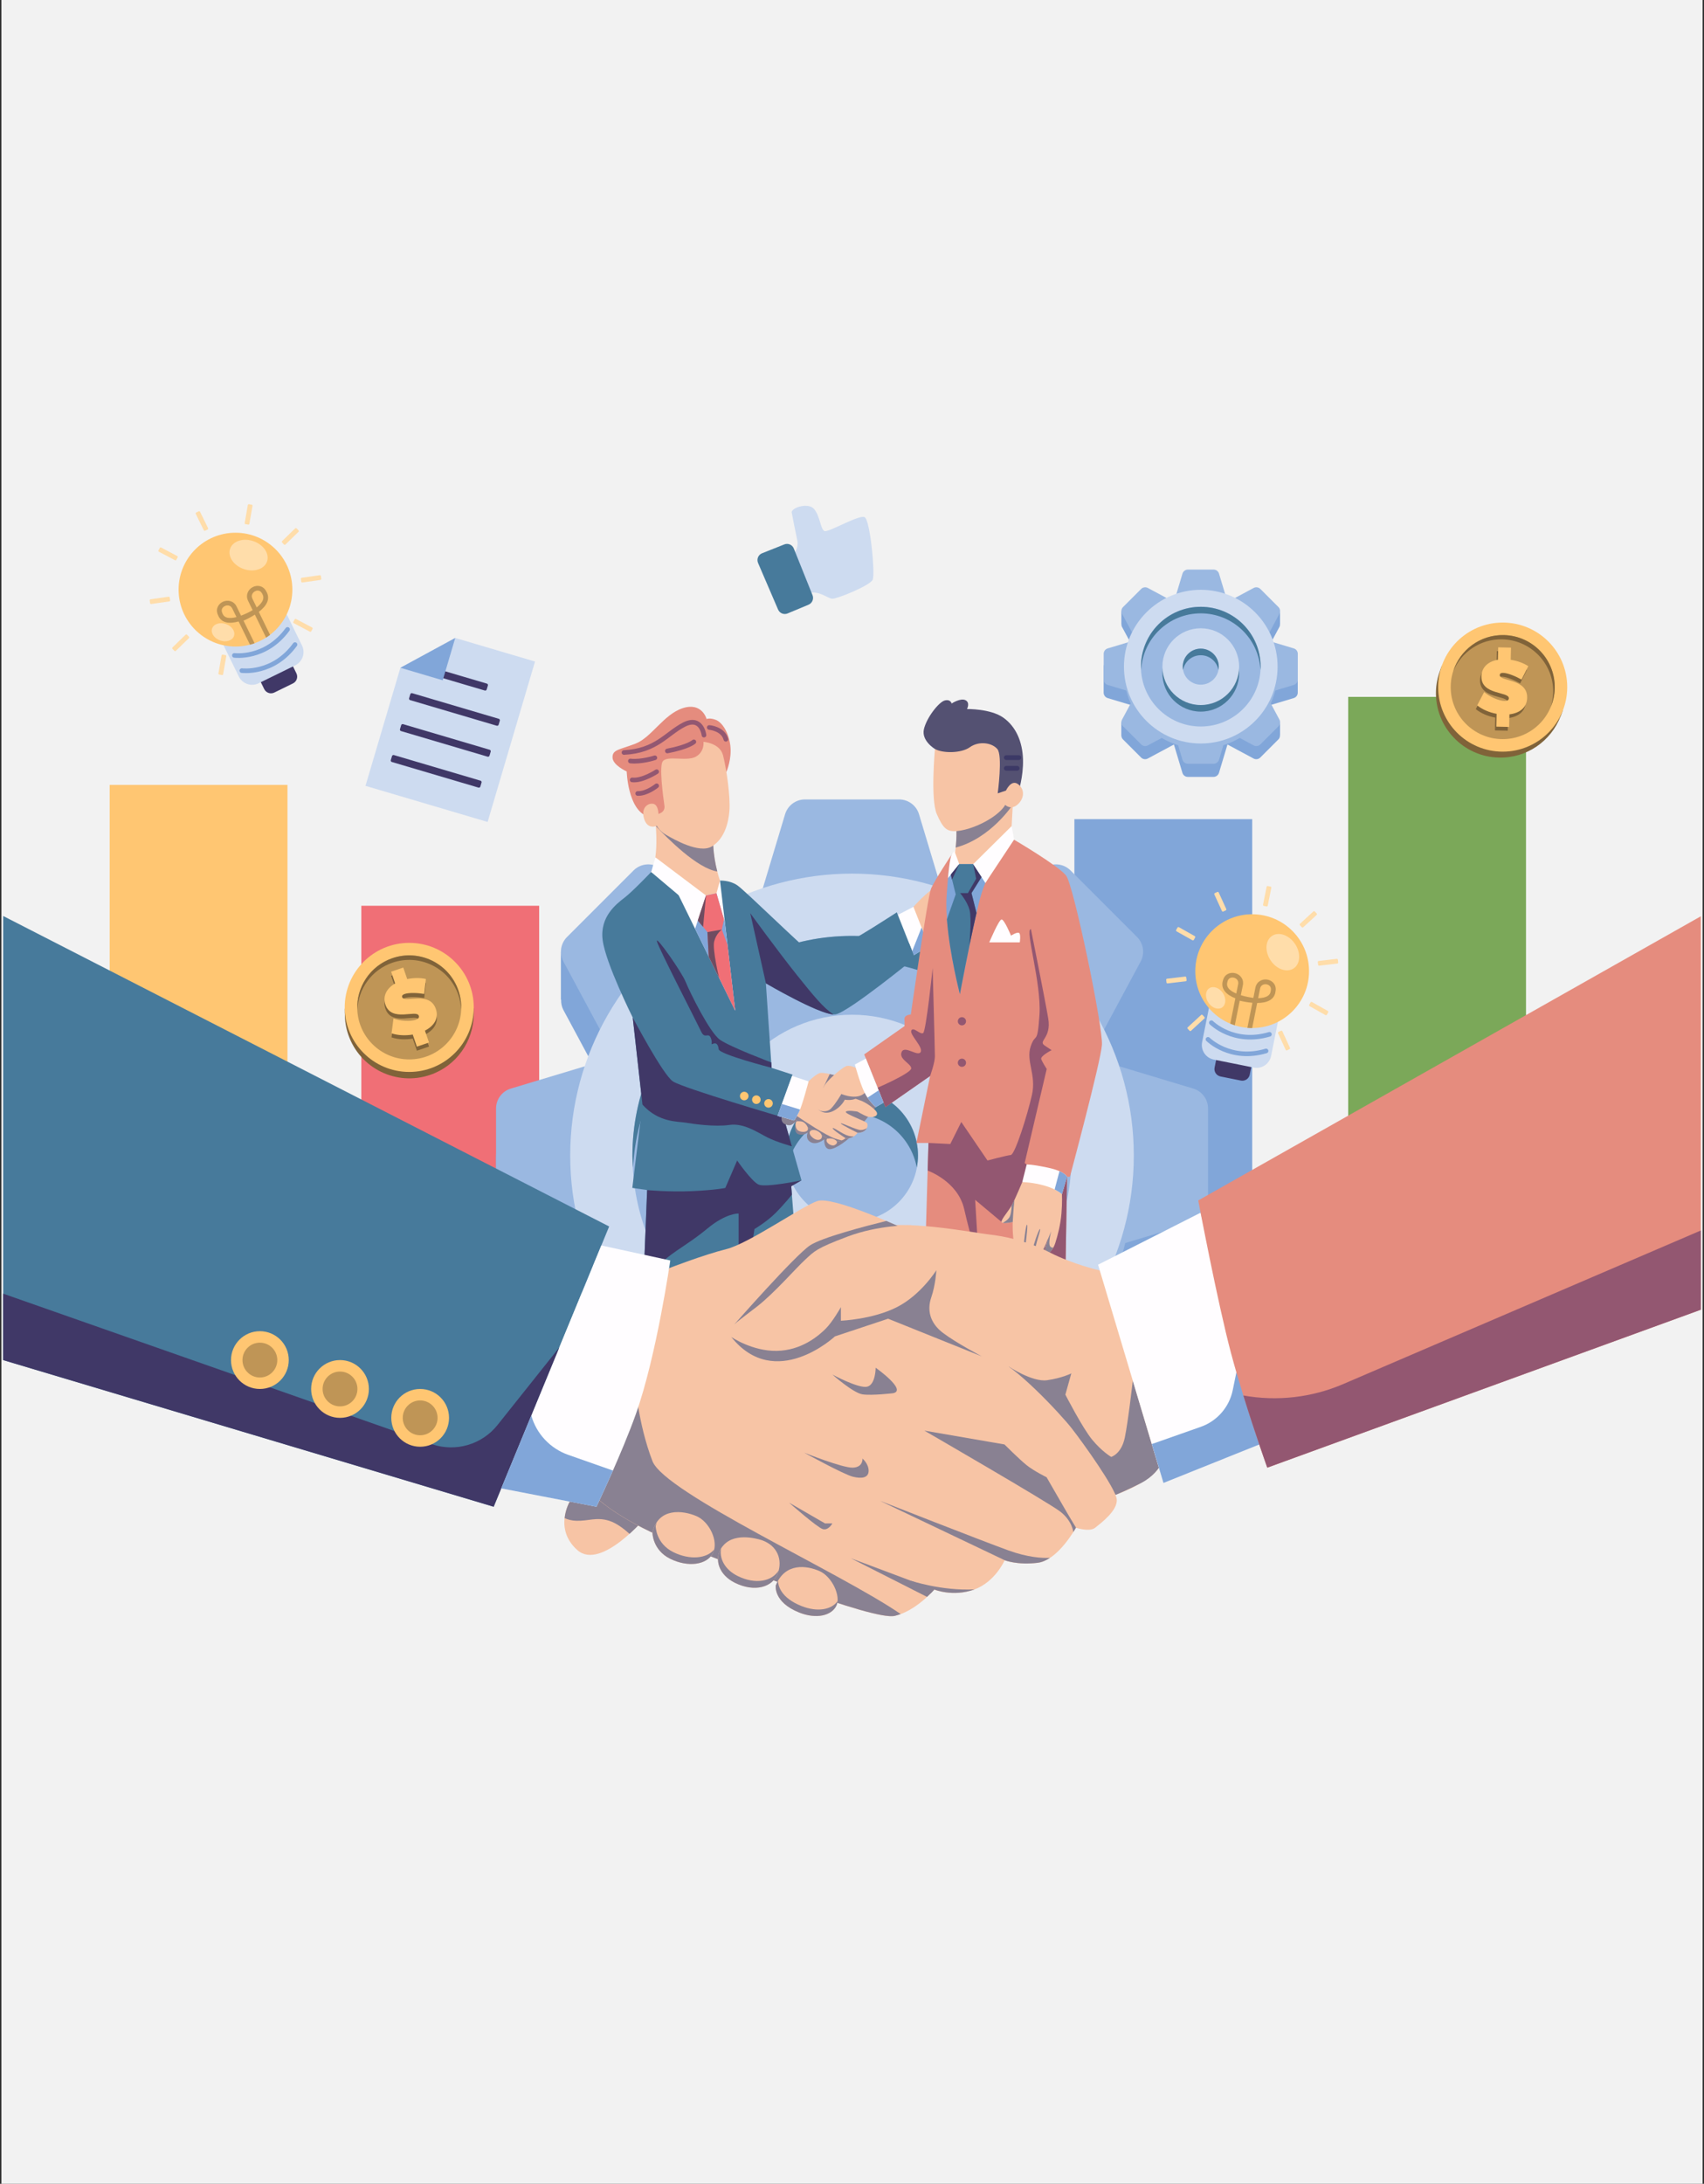 <?xml version="1.0" encoding="utf-8"?>
<!-- Generator: Adobe Illustrator 23.0.3, SVG Export Plug-In . SVG Version: 6.00 Build 0)  -->
<svg version="1.1" id="Layer_1" xmlns="http://www.w3.org/2000/svg" xmlns:xlink="http://www.w3.org/1999/xlink" x="0px" y="0px"
	 viewBox="0 0 370 474" style="enable-background:new 0 0 370 474;" xml:space="preserve">
<rect x="0" y="0" width="370" height="474" fill="#333333" stroke="none"/>
<style type="text/css">
	.st0{fill:#F2F2F2;}
	.st1{fill:#F06F76;}
	.st2{fill:#81A6D9;}
	.st3{fill:#9AB8E1;}
	.st4{fill:#CDDBF0;}
	.st5{fill:#477A9B;}
	.st6{fill:#F7C4A5;}
	.st7{fill:#FFFDFF;}
	.st8{fill:#545172;}
	.st9{fill:#E58C7E;}
	.st10{fill:#935771;}
	.st11{fill:#898192;}
	.st12{fill:#403867;}
	.st13{fill:#6F4C61;}
	.st14{fill:none;stroke:#935771;stroke-width:1.009;stroke-linecap:round;stroke-miterlimit:10;}
	.st15{fill:#FFC672;}
	.st16{fill:none;stroke:#3C3966;stroke-width:1.035;stroke-linecap:round;stroke-miterlimit:10;}
	.st17{fill:#7BA859;}
	.st18{fill:#BF9556;}
	.st19{fill:none;stroke:#81A6D9;stroke-linecap:round;stroke-miterlimit:10;}
	.st20{fill:#FFDDAA;}
	.st21{fill:#806339;}
</style>
<g>
	<rect x="0.31" class="st0" width="369.38" height="474"/>
	<g>
		<rect x="78.46" y="196.6" class="st1" width="38.61" height="79.62"/>
		<rect x="233.29" y="177.8" class="st2" width="38.61" height="97.9"/>
		<g>
			<path class="st2" d="M259.1,246.76l-22.59-6.8l11.17-20.78c0.39-0.73,0.52-1.54,0.48-2.33l0.05,0.03v-10.44l-4.67,4.07
				l-11.1-11.1c-1.41-1.41-3.57-1.72-5.32-0.78l-20.78,11.17l-6.8-22.59c-0.57-1.9-2.33-3.21-4.32-3.21h-20.44
				c-1.99,0-3.74,1.3-4.32,3.21l-6.8,22.59l-20.78-11.17c-1.75-0.94-3.91-0.62-5.32,0.78l-11.2,11.2l-4.57-4.07v10.45l0.05-0.03
				c-0.02,0.76,0.11,1.52,0.48,2.23l11.17,20.78l-22.59,6.8c-1.9,0.57-3.21,2.33-3.21,4.32v20.44c0,1.99,1.3,3.74,3.21,4.32
				l22.59,6.8l-7.55,14.06l-4.13-1.91v11.08l0.03-0.01c0.07,1.06,0.48,2.1,1.27,2.89l14.45,14.45c1.41,1.41,3.57,1.72,5.32,0.78
				l20.78-11.17l6.8,22.59c0.57,1.9,2.33,3.21,4.32,3.21h20.44c1.99,0,3.74-1.3,4.32-3.21l6.8-22.59l20.78,11.17
				c1.75,0.94,3.91,0.62,5.32-0.78l14.45-14.45c0.9-0.9,1.3-2.11,1.26-3.32l0.06,0.06v-10.43l-4.1,1.74l-7.6-14.15l22.59-6.8
				c1.9-0.57,3.21-2.33,3.21-4.32v-20.44C262.3,249.08,261,247.33,259.1,246.76z"/>
			<path class="st3" d="M259.1,236.28l-22.59-6.8l11.17-20.78c0.94-1.75,0.62-3.91-0.78-5.32l-14.45-14.45
				c-1.41-1.41-3.57-1.72-5.32-0.78l-20.78,11.17l-6.8-22.59c-0.57-1.9-2.33-3.21-4.32-3.21h-20.44c-1.99,0-3.74,1.3-4.32,3.21
				l-6.8,22.59l-20.78-11.17c-1.75-0.94-3.91-0.62-5.32,0.78l-14.45,14.45c-1.41,1.41-1.72,3.57-0.78,5.32l11.17,20.78l-22.59,6.8
				c-1.9,0.57-3.21,2.33-3.21,4.32v20.44c0,1.99,1.3,3.74,3.21,4.32l22.59,6.8l-11.17,20.78c-0.94,1.75-0.62,3.91,0.78,5.32
				l14.45,14.45c1.41,1.41,3.57,1.72,5.32,0.78l20.78-11.17l6.8,22.59c0.57,1.9,2.33,3.21,4.32,3.21h20.44
				c1.99,0,3.74-1.3,4.32-3.21l6.8-22.59l20.78,11.17c1.75,0.94,3.91,0.62,5.32-0.78l14.45-14.45c1.41-1.41,1.72-3.57,0.78-5.32
				l-11.17-20.78l22.59-6.8c1.9-0.57,3.21-2.33,3.21-4.32v-20.44C262.3,238.6,261,236.85,259.1,236.28z"/>
			<circle class="st3" cx="185" cy="254.87" r="61.19"/>
			<circle class="st4" cx="185" cy="250.81" r="61.19"/>
			<circle class="st3" cx="185" cy="250.81" r="47.67"/>
			<circle class="st5" cx="185" cy="256.05" r="30.56"/>
			<circle class="st4" cx="185" cy="250.81" r="30.56"/>
			<circle class="st3" cx="185" cy="250.81" r="14.33"/>
			<path class="st5" d="M185,208.38c25.44,0,46.17,19.95,47.53,45.05c0.05-0.87,0.13-1.74,0.13-2.62
				c0-26.33-21.34-47.67-47.67-47.67s-47.67,21.34-47.67,47.67c0,0.88,0.08,1.75,0.13,2.62C138.83,228.33,159.56,208.38,185,208.38z
				"/>
			<path class="st5" d="M185,241.72c7.02,0,12.83,5.05,14.07,11.71c0.16-0.85,0.26-1.72,0.26-2.62c0-7.92-6.42-14.33-14.33-14.33
				s-14.33,6.42-14.33,14.33c0,0.9,0.11,1.77,0.26,2.62C172.17,246.77,177.98,241.72,185,241.72z"/>
		</g>
		<g>
			<path class="st6" d="M198.34,196.83c0,0,3.44-3.81,4.5-3.9s0.32,12.02,0.32,12.02s-3.85-0.6-4.18-1.38
				S198.34,196.83,198.34,196.83z"/>
			<polygon class="st7" points="194.96,198.58 198.34,196.83 201.69,205.32 198.42,207.33 			"/>
			<polygon class="st2" points="200.11,201.31 198.07,206.45 198.42,207.33 201.69,205.32 			"/>
			<path class="st8" d="M203.01,162.57c0,0-2.96-1.74-2.4-4.27c0.57-2.53,3.25-5.93,4.53-6.26c1.28-0.33,1.49,0.66,1.49,0.66
				s1.94-1.27,3.01-0.72c1.07,0.54,0.33,1.92,0.33,1.92s5.08-0.1,7.86,1.85c2.78,1.95,4.18,5.25,4.3,9.06
				c0.11,3.82-1.04,7.23-1.04,7.23l-4.97,1.87L203.01,162.57z"/>
			<path class="st9" d="M206.69,185.4c0,0-3.76,5.67-4.52,7.46c-0.76,1.79-4.4,27.34-4.4,27.34s-1.45,0.05-1.38,1.02
				c0.07,0.96,0,1.51,0,1.51l-8.74,6.13l4.61,11.44l9.7-6.75l-2.98,14.54h2.62l-1.97,67.59h35.1l-3.72-19.23l0.69-41.02l0.62-0.02
				c0,0,6.68-24.9,6.95-28.61c0.28-3.72-6.13-34.62-7.78-36.75c-1.65-2.13-11.3-7.79-11.3-7.79L206.69,185.4z"/>
			<path class="st10" d="M223.85,201.67c0,0,3.03,15.07,3.76,19.39c0.73,4.31-2.29,4.86-0.78,5.87c1.51,1.01,1.51,1.01,1.51,1.01
				s-2.52,1.28-2.25,1.97s1.19,2.11,1.19,2.11l-4.79,20.43l0.44,0.31l8.76,2.66l-0.5,29.96c0,0-9.2-9.08-9.53-12.84
				c-0.33-3.77-1.38-9.59-1.38-9.59l-2.8,2.29l-5.74-4.81l0.83,13.76c0,0-1.84-5.69-3.21-11.75c-1.38-6.06-7.93-8.36-7.93-8.36
				l0.18-6l4.73,0.23l2.39-4.78l5.69,8.36c0,0,4.13-1.1,5.05-1.19s3.6-8.63,4.6-13.03s-1.35-7.34-0.27-10.55
				c1.08-3.21,1.45,0.03,1.91-6.91C226.14,213.26,222.47,201.65,223.85,201.67z"/>
			<path class="st2" d="M219.53,181.87c0,0-4.84,6.86-6.42,12.09s-4.68,21.82-4.68,21.82s-3.42-13.11-2.89-21.27
				c0.52-8.16,1.15-9.11,1.15-9.11L219.53,181.87z"/>
			<path class="st7" d="M208.29,187.56l-2.45,3.04c0,0,0.38-4.56,0.84-5.2c2.29-3.15,12.85-3.53,12.85-3.53l-5.56,9.76l-2.65-4.07
				H208.29z"/>
			<path class="st6" d="M219.99,173.24l-0.46,8.63l-8.21,5.69h-3.03l-0.92-2.49c0,0,0.84-5.01-0.22-8.94
				C206.19,172.57,219.99,173.24,219.99,173.24z"/>
			<path class="st11" d="M207.15,176.13c0.76,2.8,0.55,6.15,0.36,7.84c7.69-2.04,12.4-9.32,12.4-9.32l0.08-1.41
				c-2.54,0.23-8.66,0.46-12.09,1.35C207.29,174.99,206.98,175.49,207.15,176.13z"/>
			<path class="st5" d="M194.73,198.02c0,0-9.98,6.54-12.32,7.3c-2.34,0.76-2.45-1.24-3.65,0.48c-1.2,1.72-1.51,1.54-2.97,0.69
				c-1.46-0.84-13.96-13.15-15.68-14.32c-1.72-1.17-3.79-1.03-3.79-1.03l-14.94-1.86c0,0-3.99,4.2-5.78,5.57
				c-1.79,1.38-5.37,4.13-4.75,9.15c0.62,5.02,6.54,16.86,6.54,16.86l2.11,18.9l-2.2,18.08l3.21,0.46l-2.29,57.35h38.17l-4.59-58.18
				l2.23-1.28l-4.51-15.89l2.56-7.05l-4.54-1.47l-1.24-18.35c0,0,12.32,7.23,15.14,6.74s17.21-12.25,17.21-12.25L194.73,198.02z"/>
			<path class="st7" d="M141.4,189.28l2.64,1.13c1.15,0.49,2.08,1.38,2.63,2.5l12.97,26.45l-3.3-28.22L141.4,189.28z"/>
			<path class="st6" d="M154.73,181.19l0.14,2.4c0.14,2.57,0.64,5.11,1.46,7.55l0,0l-0.76,2.75l-2.27,0.48l-11.91-5.09
				c0,0,1.93-2.82,0.76-12.53C140.98,167.05,154.73,181.19,154.73,181.19z"/>
			<polygon class="st7" points="153.3,194.37 142.3,186.08 141.4,189.28 147.35,194.3 			"/>
			<path class="st11" d="M142.3,178.16c0.04,0.39,0.07,0.77,0.1,1.13c2.49,2.64,8.95,9.18,13.35,9.87
				c-0.47-1.82-0.77-3.68-0.88-5.56l-0.14-2.4c0,0-13.75-14.14-12.58-4.44C142.21,177.24,142.26,177.71,142.3,178.16z"/>
			<path class="st9" d="M157.77,167.45c0,0,1.17-2.77,0.81-5.62c-0.36-2.85-1.76-5.05-3.15-5.58c-1.39-0.52-2-0.17-2-0.17
				s-0.96-3.72-5.15-2.38s-6.8,6.39-10.34,7.73c-3.54,1.34-4.94,1.28-4.94,2.96s3.08,3.06,3.08,3.06s0.23,8.15,4.42,9.72
				C144.67,178.74,157.77,167.45,157.77,167.45z"/>
			<path class="st6" d="M152.75,161.02c0,0,3.54,0.23,4.24,2.9s1.65,8.89,1.39,12.14c-0.21,2.59-1.1,6.04-3.83,7.67
				c-2.73,1.63-8.28-1.58-9.88-2.5s-2.03-1.98-2.03-1.98s-1.99,0.95-2.77-1.49s0.85-3.52,1.98-3.29s1.12,2.21,1.12,2.21l0.47-0.21
				c0.59-0.26,0.93-0.88,0.84-1.52c-0.36-2.51-1.15-8.62-0.38-9.69c0.97-1.36,5.19,0.08,7.17-1.01
				C153.04,163.17,152.75,161.02,152.75,161.02z"/>
			<polygon class="st2" points="150.93,201.6 153.3,194.37 155.57,193.89 157.39,200.22 159.63,219.36 			"/>
			<polygon class="st1" points="151.52,199.82 153.61,202.32 153.9,207.65 159.63,219.36 157.96,205.07 156.74,201.77 
				157.21,199.57 155.57,193.89 153.3,194.37 			"/>
			<path class="st12" d="M148.83,243.67c1.61,0.28,6.38,0.96,9.54,0.5c3.17-0.46,6.15,1.65,8.26,2.71c2.11,1.06,5.31,1.93,5.31,1.93
				l-1.77-6.23c0,0-21.85-6.39-24.06-7.86c-2.2-1.47-8.72-13.86-8.72-13.86l2.11,18.9C143,243.67,147.22,243.4,148.83,243.67z"/>
			<path class="st12" d="M181.01,220.2c-2.09-1.28-4.48-4.2-7.96-8.55c-4.4-5.51-10.14-13.44-10.14-13.44l3.4,15.23
				C166.31,213.44,177.55,220.03,181.01,220.2z"/>
			<path class="st12" d="M167.55,231.78c0,0-11.36-2.93-11.49-4.03c-0.14-1.1-0.55-1.48-1.24-1.2s0.03,0-0.48-1.27
				c-0.52-1.27-1.31,0.31-2.06-1.31s-9.29-18.17-9.64-19.65c-0.34-1.48,5.37,6.64,6.23,8.78c0.86,2.13,5.2,11.01,7.47,12.59
				s11.14,4.92,11.14,4.92L167.55,231.78z"/>
			<path class="st12" d="M140.52,258.31c0,0,4.68,0.46,9.77,0.23c5.09-0.23,7.2-0.69,7.2-0.69l2.57-5.96c0,0,3.12,4.54,4.66,5.23
				c1.54,0.69,9.32-0.92,9.32-0.92l-2.23,1.28l0.14,1.84c0,0-1.73,2.15-3.59,4.01s-4.54,3.44-4.54,3.44l-3.44,22.64V263.4
				c0,0-2.68-0.14-6.74,3.23c-4.06,3.37-7.5,5.02-9.91,7.36c-2.41,2.34-4.04,5.03-4.04,5.03L140.52,258.31z"/>
			<path class="st13" d="M153.61,202.32l3.13-0.55c0,0-1.22,0.83-1.66,2.55c-0.44,1.72,1.06,7.92,1.06,7.92l-2.25-4.59
				L153.61,202.32z"/>
			<polygon class="st13" points="153.3,194.37 152.67,201.2 151.52,199.82 			"/>
			<path class="st14" d="M152.86,159.56c0,0-0.51-4.24-4.35-2.27c-3.84,1.98-5.99,5.69-13.02,6.04"/>
			<path class="st14" d="M150.66,161.02c0,0-1.16,1.1-5.75,1.98"/>
			<path class="st14" d="M142.58,167.5c0,0-3.1,2.05-5.31,1.78"/>
			<path class="st14" d="M142.58,170.56c0,0-2.13,1.74-4.11,1.67"/>
			<path class="st14" d="M142.19,164.48c0,0-2.94,0.97-5.31,0.7"/>
			<path class="st14" d="M154.01,157.9c0,0,2.98,0.23,3.6,2.56"/>
			<path class="st6" d="M203.01,162.57c0,0-1,10.88,0.39,14.1c1.39,3.22,2.27,3.91,4.42,3.71c2.15-0.2,5.05-1.27,7.43-2.82
				c2.39-1.55,3.02-2.86,3.02-2.86s1.23,1.27,2.74-0.12c1.51-1.39,1.47-3.38,0-4.41c-1.47-1.03-2.58,1.43-2.58,1.43l-1.79,0.6
				c0,0,1.11-8.23-0.08-9.62s-4.01-1.79-5.96-0.4C208.66,163.56,204.65,163.51,203.01,162.57z"/>
			<path class="st5" d="M205.61,199.54c0.57,7.61,2.82,16.24,2.82,16.24s2-10.7,3.61-17.62l-1.08-4.31l2.19-3.49l-1.82-2.8h-3.03
				l-1.84,2.28l1.06,4.28L205.61,199.54L205.61,199.54z"/>
			<path class="st7" d="M214.8,204.56c0,0,2.1-4.99,2.68-4.99c0.59,0,2.05,3.51,2.05,3.51s1.28-0.83,1.73-0.59
				c0.45,0.24,0.17,2.06,0.17,2.06H214.8z"/>
			<path class="st6" d="M221.97,256.57c0,0-1.42,3.4-2.16,4.82c-0.73,1.42-2.48,3.3-2.34,3.85s2.43,0,2.43,0s-0.14,2.43,0.37,5.28
				c0.5,2.84,1.03,3.14,1.51,2.98c0.48-0.16,0.5-0.6,0.5-0.6s0.37,0.64,0.94,0.63c0.57-0.01,0.76-0.61,0.76-0.61
				s0.41,0.48,1.01,0.37c0.6-0.11,1.67-1.8,1.98-2.83s0.59-1.69,0.59-1.69s-0.79,2.58-0.59,3.1c0.21,0.52,1.46,0.11,2.18-2.1
				c0.51-1.58,1.13-3.95,1.33-6.4c0.21-2.44,0.1-4.19,0.1-4.19S227.31,254.89,221.97,256.57z"/>
			<path class="st7" d="M231.69,255.42c0,0-0.46-1.19-4.13-1.97c-3.67-0.78-4.63-0.69-4.63-0.69l-0.96,3.81c0,0,2.29,0.05,4.86,0.78
				c2.57,0.73,3.76,1.84,3.76,1.84L231.69,255.42z"/>
			<path class="st11" d="M219.9,265.24c0,0,0.12-2.54,0.37-4.81c-0.17,0.36-0.33,0.69-0.46,0.96c-0.04,0.08-0.09,0.16-0.14,0.24
				c-0.03,0.78-0.14,2.11-0.57,2.71c-0.31,0.43-0.87,0.82-1.36,1.09C218.36,265.6,219.9,265.24,219.9,265.24z"/>
			<g>
				<path class="st11" d="M228.02,270.52c-0.48-0.64,0.23-3.28,0.23-3.28s-0.38,0.95-0.81,1.97c-0.21,0.76-0.61,2.28-0.46,2.67
					c0.17,0.43,1.05,0.21,1.75-1.11C228.51,270.83,228.25,270.82,228.02,270.52z"/>
				<path class="st11" d="M227.23,269.68c-0.39,0.87-0.78,1.69-0.97,1.84c-0.44,0.36-1.03,0.44-1.38-0.16
					c-0.34-0.6,1.28-4.68,0.94-4.59c-0.34,0.09-1.59,4.11-1.62,4.41s-0.4,0.66-0.74,0.76c-0.34,0.09-0.8,0.07-0.85-0.6
					c-0.05-0.67,0.69-5.51,0.39-5.51s-0.73,4.5-0.73,4.5s-0.09,1.06-0.94,1.12c-0.5,0.04-0.82-0.36-1.01-0.69
					c0.49,2.59,1,2.89,1.46,2.73c0.48-0.16,0.5-0.6,0.5-0.6s0.37,0.64,0.94,0.63c0.57-0.01,0.76-0.61,0.76-0.61s0.41,0.48,1.01,0.37
					c0.6-0.11,1.67-1.8,1.98-2.83C227.07,270.16,227.15,269.91,227.23,269.68z"/>
			</g>
			<path class="st10" d="M190.56,236.09c0,0,7.33-3.17,7.3-4.21c-0.03-1.04-2.73-1.96-2.09-3.52c0.64-1.56,3.49,1.06,4.13,0
				c0.64-1.06-2.43-3.76-2.02-4.68s1.93,0.96,2.57,0.55s2.06-14.13,2.06-14.13s0.49,17.82,0.49,19.2c0,1.38-1.04,4.25-1.04,4.25
				l-9.7,6.75L190.56,236.09z"/>
			<path class="st11" d="M190.17,240.29c0,0-2.66,3.43-4.27,5.26c-1.61,1.84-4.45,3.91-5.76,3.88c-1.31-0.03-1.17-2.13-1.17-2.13
				s-1.62,1.34-2.93,0.62c-1.31-0.72-0.65-2.1-0.65-2.1s-1.03,0.76-2.1,0.34c-1.07-0.41-0.55-2.72-0.55-2.72s-0.67,0.84-1.39,0.8
				c-0.72-0.04-2.33-0.46-1.33-2.59c1-2.13,4.8-4.33,6.62-5.38s8.28-1.74,8.28-1.74S190.97,237.14,190.17,240.29z"/>
			<path class="st6" d="M175.57,234.7c0,0,1.66-1.65,2.54-1.81c0.88-0.16,3.76,0.65,3.76,0.65l1.1,3.76c0,0,2.8,1.24,3.85,1.56
				s3.56,2,3.62,2.8c0.07,0.8-1.38,0.96-2.13,0.69s-2.13-1.07-2.13-1.07s-2.19-0.4-2.51,0.03c-0.32,0.44,4.47,2.11,4.61,2.48
				s0.2,0.93-0.42,1.53c-0.62,0.6-1.67,0.55-1.67,0.55s-0.22,0.5-1.02,0.91c-0.79,0.41-1.58,0.26-1.58,0.26s-0.61,0.72-2.15,0.67
				s-8.86-4.76-8.86-4.76L175.57,234.7z"/>
			<path class="st11" d="M181.86,233.54c0,0-0.81-0.23-1.7-0.41l-1.42,3.03l3.28-2.08L181.86,233.54z"/>
			<path class="st11" d="M177.69,240.82c0,0,1.21,1.26,3.1,0.39s2.65-2.52,2.65-2.52s2.21,0.4,2.93-0.75
				c0.72-1.15-4.03-2.42-4.03-2.42L177.69,240.82z"/>
			<path class="st6" d="M185.83,231.78c0,0-1.35-0.68-2.13-0.36s-4.27,3.03-4.96,4.73s-0.8,3.76-1.1,4.36
				c-0.3,0.6,1.77,1.19,2.82,0.09c1.06-1.1,2.23-3.15,2.23-3.15s4.01,1.77,5.53-0.81C189.74,234.06,185.83,231.78,185.83,231.78z"/>
			<path class="st11" d="M187.87,245.32c0.16-0.15,0.27-0.31,0.35-0.45c-0.3,0.19-0.77,0.41-1.31,0.41c-0.92,0-4.2-1.63-4.34-1.45
				c-0.14,0.18,3.62,2.04,3.62,2.04S187.25,245.92,187.87,245.32z"/>
			<path class="st11" d="M185.18,246.78c0.07-0.04,0.12-0.08,0.18-0.12c-0.29,0.01-0.65-0.01-1.09-0.12
				c-1.31-0.32-3.23-1.9-3.46-1.67c-0.23,0.23,2.79,2.17,2.79,2.17S184.39,247.2,185.18,246.78z"/>
			<path class="st11" d="M182.78,247.53c-0.42-0.09-0.91-0.22-1.48-0.41c-1.89-0.63-6.62-3.76-8.4-4.97l-0.29,0.82
				c0,0,7.32,4.71,8.86,4.76C182.01,247.73,182.45,247.64,182.78,247.53z"/>
			<path class="st6" d="M173,243.39c0,0,0.77-0.12,1.34,0.12s1.27,1.2,1.07,1.72c-0.21,0.52-1.32,0.6-2.05,0.19
				C172.64,245.02,172.59,243.63,173,243.39z"/>
			<path class="st6" d="M175.95,245.48c0,0,0.62-0.5,1.55,0c0.93,0.5,1.15,1.16,0.86,1.59c-0.29,0.44-1.07,0.52-1.86-0.11
				C175.7,246.32,175.7,245.78,175.95,245.48z"/>
			<path class="st6" d="M179.56,247.21c0,0,0.77-0.31,1.62,0.1c0.84,0.41,0.65,0.96,0,1.26
				C180.52,248.87,179.08,247.97,179.56,247.21z"/>
			<path class="st7" d="M171.99,233.54l3.58,1.17c0,0-1.31,5.09-2.1,6.71s-1.09,1.79-1.09,1.79l-3.55-1L171.99,233.54z"/>
			<path class="st7" d="M188.01,229.77l-2.39,1.29c0,0,1.06,3.9,2.02,5.92c0.96,2.02,2.52,3.32,2.52,3.32l1.69-0.98L188.01,229.77z"
				/>
			<path class="st2" d="M188.38,238.25c0.86,1.27,1.78,2.04,1.78,2.04l1.69-0.98l-1.07-2.65l0,0L188.38,238.25z"/>
			<path class="st2" d="M169.77,239.62l-0.94,2.58l3.55,1c0,0,0.3-0.17,1.09-1.79c0.08-0.16,0.16-0.36,0.25-0.58L169.77,239.62z"/>
			<path class="st2" d="M229,258.18c1.07,0.53,1.6,1.01,1.6,1.01l1.1-3.76c0,0-0.23-0.59-1.65-1.22L229,258.18z"/>
			<circle class="st15" cx="166.87" cy="239.49" r="0.93"/>
			<circle class="st15" cx="164.23" cy="238.69" r="0.93"/>
			<circle class="st15" cx="161.6" cy="237.9" r="0.93"/>
			<polygon class="st12" points="208.29,187.56 206.72,190.92 206.45,189.84 			"/>
			<path class="st12" d="M211.32,187.56l0.64,3.17l-1.79,3.12h-1.7c0,0,1.56,1.79,2.06,3.67c0.5,1.88-0.05,7.66-0.05,7.66l1.54-7.03
				l-1.08-4.31l2.19-3.49L211.32,187.56z"/>
			<line class="st16" x1="218.51" y1="164.44" x2="221.22" y2="164.44"/>
			<line class="st16" x1="218.51" y1="166.76" x2="220.86" y2="166.76"/>
			<circle class="st10" cx="208.87" cy="221.67" r="0.89"/>
			<circle class="st10" cx="208.87" cy="230.67" r="0.89"/>
		</g>
		<rect x="23.81" y="170.37" class="st15" width="38.61" height="73.73"/>
		<rect x="292.74" y="151.26" class="st17" width="38.61" height="97.9"/>
		<g>
			<path class="st6" d="M123.71,325.92c0,0-3.52,5.91,1.64,10.52c5.16,4.61,15.11-7.39,15.11-7.39l-11-6.35L123.71,325.92z"/>
			<path class="st11" d="M140.47,329.05l-11-6.35l-5.75,3.22c0,0-0.9,1.51-1.12,3.59c0.65,0.3,1.5,0.55,2.55,0.58
				c2.64,0.08,4.36-0.87,7.13,0c1.64,0.52,3.31,1.84,4.41,2.84C138.89,330.95,140.47,329.05,140.47,329.05z"/>
			<path class="st6" d="M238.8,275.75c0,0-5.78-1.3-10.82-3.88c-5.04-2.58-9.95-3.56-13.27-3.93s-19.6-3.56-25.5-1.17
				s17.88,56.58,17.88,56.58l31.33,2.4c0,0,10.55-2.95,13.2-7.19C254.28,314.32,238.8,275.75,238.8,275.75z"/>
			<path class="st11" d="M218.98,296.58c0,0,5.16,3.46,8.39,3c3.23-0.46,5.25-1.48,5.25-1.48l-1.29,4.61c0,0,3.69,7.19,5.81,9.77
				c2.12,2.58,4.14,3.75,4.14,3.75s2.22-0.61,2.96-4.21c0.74-3.59,1.73-12.37,1.73-12.37l5.67,18.91c0,0-1.15,1.92-3.84,3.32
				c-2.7,1.4-5.56,2.59-5.56,2.59L218.98,296.58z"/>
			<polygon class="st7" points="260.69,263.22 238.43,274.51 252.62,321.88 273.43,313.53 			"/>
			<path class="st2" d="M268.91,295.68l-1.24,6.07c-0.76,3.68-3.39,6.7-6.94,7.95l-10.63,3.74l2.53,8.44l20.81-8.35L268.91,295.68z"
				/>
			<path class="st6" d="M145.28,275.26c0,0,7.5-2.91,12.42-4.13c4.92-1.23,16.47-9.34,19.78-10.44c3.32-1.11,17.69,5.53,17.69,5.53
				l-1.23,19.54c0,0,0.49,1.47,2.7,2.21c2.21,0.74,15.73,6.51,19.41,7.13c3.69,0.61,14.13,11.67,16.71,14.99
				c2.58,3.32,9.34,12.78,9.71,15.24s-3.44,5.28-4.67,6.27s-4.18,0-4.18,0s-3.87,7.07-8.29,7.62c-4.42,0.55-7.19-0.55-7.19-0.55
				s-2.03,4.7-6.64,6.36c-4.61,1.66-8.66,0-8.66,0s-3.87,4.61-8.57,5.71c-4.7,1.11-35.66-11.24-47.28-15.76
				c-11.61-4.52-16.85-9.33-16.85-9.33L145.28,275.26z"/>
			<path class="st11" d="M141.67,317.14c-3.25-8.47-3.76-17.33-3.76-17.33l-7.75,25.83c0,0,5.24,4.81,16.85,9.33
				c11.61,4.52,42.58,16.86,47.28,15.76c0.43-0.1,0.85-0.24,1.27-0.4C182.56,341.37,144.32,324.04,141.67,317.14z"/>
			<path class="st11" d="M195.18,266.21c0,0-1.08-0.5-2.72-1.2c-4.45,1.1-14.08,3.61-16.6,5.32c-3.32,2.24-16.39,17.11-16.39,17.11
				l35.6-19.52L195.18,266.21z"/>
			<polygon class="st5" points="0.69,198.82 132.27,266.21 107.2,327.04 0.69,295.21 			"/>
			<path class="st7" d="M130.57,270.33l14.97,3.26c0,0-2.95,20.64-7.48,33.36c-3.08,8.64-8.55,20.09-8.55,20.09l-20.66-3.99
				L130.57,270.33z"/>
			<path class="st9" d="M369.31,198.88l-109.13,61.68c0,0,4.18,22.12,7.13,33.18s7.86,24.82,7.86,24.82l94.14-34.28V198.88z"/>
			<path class="st6" d="M197.89,265.93c0,0-7.11-0.09-13.93,2.5c-6.82,2.58-7.1,3.13-9.12,4.98s-6.64,7.19-10.41,10.14
				c-3.78,2.95-6.08,4.42-6.08,5.53c0,1.11,3.72,6.78,9.46,6.57s13.48-5.56,13.48-5.56l10.87-3.78c0,0,13.42,6.68,22.19,8.36
				C223.13,296.35,197.89,265.93,197.89,265.93z"/>
			<path class="st11" d="M158.78,290.19c0,0,4.55,3.12,9.89,3.02c5.35-0.09,9.03-3.23,10.6-4.79c1.57-1.57,3.32-4.7,3.32-4.7v2.95
				c0,0,6.91-0.28,12.16-2.95c5.25-2.67,8.57-8.02,8.57-8.02s-0.18,3.23-1.11,5.9c-0.92,2.67-0.37,5.53,2.58,7.74
				c2.95,2.21,8.41,5.07,8.41,5.07l-20.36-8.18l-11.55,3.84C181.29,290.08,168.33,302.13,158.78,290.19z"/>
			<path class="st11" d="M225.34,339.2c0.91-0.11,1.8-0.51,2.64-1.06c-1.77,0.08-4.83-0.11-9-1.61
				c-5.36-1.93-27.92-10.78-27.92-10.78l27.09,12.9C218.16,338.65,220.92,339.76,225.34,339.2z"/>
			<path class="st11" d="M201.29,346.61c0.98-0.91,1.57-1.6,1.57-1.6l-18.12-6.79L201.29,346.61z"/>
			<path class="st11" d="M193.95,302.4c0,0-4.62,0.55-6.67,0.25c-2.05-0.31-6.54-4.3-6.54-4.3s5.68,3.07,7.54,2.64
				c1.86-0.43,1.86-4.12,1.86-4.12S197.02,301.73,193.95,302.4z"/>
			<path class="st11" d="M174.6,315.3c0,0,8.6,4.73,10.57,5.22c1.97,0.49,3.44,0.25,3.44-1.29s-1.33-2.64-1.33-2.64
				s0.16,1.9-2.11,1.97S174.6,315.3,174.6,315.3z"/>
			<path class="st11" d="M211.52,345.01c0.02-0.01,0.04-0.02,0.07-0.03c-7.05,0.37-13.79-1.87-13.79-1.87s1.81,1.49,4.29,2.72
				c0.49-0.5,0.77-0.83,0.77-0.83S206.91,346.67,211.52,345.01z"/>
			<path class="st11" d="M180.74,330.66h-1.6l-7.81-4.51c0,0,6.09,5.37,7.31,5.74C179.88,332.26,180.74,330.66,180.74,330.66z"/>
			<path class="st11" d="M233.06,332.55c0,0-0.22-2.44-2.86-4.47c-2.64-2.03-29.49-17.56-29.49-17.56l17.39,3
				c0,0,3.19,3.19,4.79,4.48c1.6,1.29,4.36,2.64,4.36,2.64s2.15,3.72,3.58,6.21c1.43,2.49,2.81,4.73,2.81,4.73L233.06,332.55z"/>
			<path class="st6" d="M141.67,332.68c0,0-0.01,3.76,3.86,5.67c3.87,1.9,7.96,1.33,9.26-1.21c1.3-2.54-0.72-6.87-3.61-8.08
				C148.3,327.84,142.91,327.13,141.67,332.68z"/>
			<path class="st11" d="M146.23,336.91c-3.87-1.9-3.86-5.67-3.86-5.67c0.06-0.29,0.15-0.55,0.23-0.81c-0.4,0.6-0.72,1.33-0.93,2.24
				c0,0-0.01,3.76,3.86,5.67c3.87,1.9,7.96,1.33,9.26-1.21c0.13-0.26,0.22-0.53,0.29-0.82
				C153.47,338.32,149.76,338.65,146.23,336.91z"/>
			<path class="st6" d="M165.56,334.35c0,0-4.96-1.8-7.86,0.49c-2.9,2.29-2.33,6.64,1.9,8.72c4.24,2.09,8.17,0.98,9.28-2.03
				C169.99,338.53,168.76,335.52,165.56,334.35z"/>
			<path class="st11" d="M160.2,342.09c-2.87-1.41-4.05-3.86-3.62-6.01c-1.5,2.38-0.54,5.73,3.02,7.48
				c4.24,2.09,8.17,0.98,9.28-2.03c0.08-0.23,0.15-0.46,0.21-0.68C167.63,343.25,164.05,343.98,160.2,342.09z"/>
			<path class="st6" d="M168.45,344.12c0,0-0.61,3.62,5.1,5.9c3.7,1.47,7,0.68,8.05-1.47s-0.98-6.39-3.69-7.56
				C175.21,339.82,170.48,339.08,168.45,344.12z"/>
			<path class="st11" d="M174.04,348.6c-4.53-1.8-5.08-4.45-5.11-5.47c-0.17,0.3-0.33,0.62-0.48,0.98c0,0-0.61,3.62,5.1,5.9
				c3.7,1.47,7,0.68,8.05-1.47c0.15-0.3,0.23-0.64,0.26-1.01C180.62,349.37,177.51,349.98,174.04,348.6z"/>
			<path class="st12" d="M121.45,292.46l-13.42,16.84c-3.38,4.24-9.04,5.91-14.18,4.19l-93.17-32.7v14.42l106.51,31.83
				L121.45,292.46z"/>
			<path class="st2" d="M115.36,307.24L115.36,307.24l-6.52,15.82l20.66,3.99c0,0,1.62-3.38,3.59-7.86l-9.71-3.41
				C119.47,314.4,116.48,311.22,115.36,307.24z"/>
			<path class="st10" d="M269.97,302.89L269.97,302.89c2.57,8.29,5.2,15.67,5.2,15.67l94.14-34.28v-17.2l-77.64,33.33
				C284.84,303.35,277.29,304.21,269.97,302.89L269.97,302.89z"/>
			<g>
				<circle class="st15" cx="91.23" cy="307.75" r="6.27"/>
				<circle class="st18" cx="91.23" cy="307.75" r="3.78"/>
			</g>
			<g>
				<circle class="st15" cx="73.83" cy="301.48" r="6.27"/>
				<circle class="st18" cx="73.83" cy="301.48" r="3.78"/>
			</g>
			<g>
				<circle class="st15" cx="56.43" cy="295.21" r="6.27"/>
				<circle class="st18" cx="56.43" cy="295.21" r="3.78"/>
			</g>
		</g>
		<g>
			<path class="st4" d="M171.91,120.74c0,0,1.66-1.38,1.2-3.5c-0.46-2.12-1.01-4.98-1.2-5.99c-0.18-1.01,3.59-2.3,4.88-0.74
				c1.29,1.57,1.38,4.34,2.21,4.75c0.83,0.41,7.56-3.64,8.75-3c1.2,0.65,2.3,12.26,1.75,13.55c-0.55,1.29-7.69,4.15-8.73,4.15
				c-1.04,0-3.07-2.03-5.46-1.11S171.91,120.74,171.91,120.74z"/>
			<path class="st5" d="M172.36,119.05l4.07,10.14c0.32,0.81-0.06,1.72-0.86,2.06l-4.55,1.9c-0.8,0.34-1.73-0.04-2.07-0.84
				l-4.35-10.12c-0.35-0.82,0.04-1.77,0.87-2.1l4.83-1.92C171.11,117.84,172.04,118.24,172.36,119.05z"/>
		</g>
		<g>
			<polygon class="st4" points="98.85,138.47 86.94,144.94 79.36,170.57 105.88,178.41 116.17,143.59 			"/>
			<path class="st12" d="M105.27,149.88l-9.89-2.92c-0.17-0.05-0.27-0.23-0.22-0.41l0.26-0.87c0.05-0.17,0.23-0.27,0.41-0.22
				l9.89,2.92c0.17,0.05,0.27,0.23,0.22,0.41l-0.26,0.87C105.63,149.83,105.44,149.93,105.27,149.88z"/>
			<path class="st12" d="M107.86,157.52l-18.81-5.56c-0.17-0.05-0.27-0.23-0.22-0.41l0.26-0.87c0.05-0.17,0.23-0.27,0.41-0.22
				l18.81,5.56c0.17,0.05,0.27,0.23,0.22,0.41l-0.26,0.87C108.22,157.47,108.04,157.57,107.86,157.52z"/>
			<path class="st12" d="M105.88,164.24l-18.81-5.56c-0.17-0.05-0.27-0.23-0.22-0.41l0.26-0.87c0.05-0.17,0.23-0.27,0.41-0.22
				l18.81,5.56c0.17,0.05,0.27,0.23,0.22,0.41l-0.26,0.87C106.24,164.19,106.05,164.29,105.88,164.24z"/>
			<path class="st12" d="M103.89,170.95l-18.81-5.56c-0.17-0.05-0.27-0.23-0.22-0.41l0.26-0.87c0.05-0.17,0.23-0.27,0.41-0.22
				l18.81,5.56c0.17,0.05,0.27,0.23,0.22,0.41l-0.26,0.87C104.25,170.91,104.07,171,103.89,170.95z"/>
			<polygon class="st2" points="96.13,147.66 98.85,138.47 86.94,144.94 			"/>
		</g>
		<g>
			<path class="st12" d="M269.43,234.54l-4.42-0.89c-0.88-0.18-1.46-1.04-1.28-1.92l2.41-12.04l7.63,1.53l-2.41,12.04
				C271.18,234.15,270.32,234.72,269.43,234.54z"/>
			<path class="st4" d="M272.22,231.72l-8.68-1.74c-1.74-0.35-2.86-2.04-2.52-3.78l2.1-10.5l14.98,3l-2.1,10.5
				C275.65,230.94,273.96,232.07,272.22,231.72z"/>
			<circle class="st15" cx="271.89" cy="210.79" r="12.35"/>
			<path class="st19" d="M263.03,221.98c0,0,4.83,4.84,12.61,2.52"/>
			<path class="st19" d="M262.3,225.59c0,0,4.83,4.84,12.61,2.52"/>
			<path class="st18" d="M275.16,212.62c-1.07-0.17-2.29,0.39-2.57,1.76l-0.44,2.22c-0.71-0.1-1.73-0.28-2.72-0.59l0.44-2.17
				c0.27-1.37-0.64-2.35-1.69-2.61c-0.98-0.24-2.21,0.12-2.61,1.48c-0.04,0.14-0.08,0.28-0.11,0.43c-0.14,0.71,0.01,1.37,0.45,1.97
				c0.51,0.69,1.38,1.2,2.33,1.58l-1.1,5.5c0.32,0.13,0.65,0.25,0.98,0.36l1.07-5.35c0.6,0.15,1.63,0.37,2.75,0.46l-1.09,5.44
				c0.35,0.03,0.7,0.05,1.04,0.05l1.09-5.45c1.02,0,2.03-0.16,2.77-0.61c0.64-0.38,1.03-0.94,1.17-1.65
				c0.03-0.15,0.05-0.3,0.07-0.44C277.15,213.58,276.14,212.78,275.16,212.62z M268.44,215.65c-0.73-0.31-1.36-0.69-1.71-1.17
				c-0.26-0.35-0.35-0.73-0.26-1.15c0.02-0.12,0.05-0.24,0.08-0.35c0.21-0.73,0.82-0.87,1.31-0.78c0.02,0,0.04,0.01,0.06,0.01
				c0.57,0.14,1.08,0.63,0.93,1.41L268.44,215.65z M275.22,216.2c-0.51,0.31-1.24,0.44-2.03,0.46l0.41-2.07
				c0.16-0.78,0.81-1.03,1.39-0.94c0.02,0,0.04,0.01,0.06,0.01c0.48,0.1,0.99,0.47,0.91,1.22c-0.01,0.11-0.03,0.23-0.06,0.35
				C275.83,215.65,275.6,215.97,275.22,216.2z"/>
			
				<ellipse transform="matrix(0.832 -0.554 0.554 0.832 -67.776 189.196)" class="st20" cx="278.7" cy="206.58" rx="3.2" ry="4.24"/>
			
				<ellipse transform="matrix(0.832 -0.554 0.554 0.832 -75.733 182.778)" class="st20" cx="264.12" cy="216.51" rx="1.89" ry="2.51"/>
			<path class="st20" d="M275.01,196.75l-0.59-0.12c-0.12-0.02-0.19-0.14-0.17-0.26l0.78-3.88c0.02-0.12,0.14-0.19,0.26-0.17
				l0.59,0.12c0.12,0.02,0.19,0.14,0.17,0.26l-0.78,3.88C275.24,196.7,275.13,196.77,275.01,196.75z"/>
			<path class="st20" d="M266.16,197.6l-0.54,0.25c-0.11,0.05-0.24,0-0.29-0.11l-1.65-3.6c-0.05-0.11,0-0.24,0.11-0.29l0.54-0.25
				c0.11-0.05,0.24,0,0.29,0.11l1.65,3.6C266.32,197.42,266.27,197.55,266.16,197.6z"/>
			<path class="st20" d="M259.51,203.49l-0.29,0.52c-0.06,0.1-0.19,0.14-0.3,0.08l-3.45-1.94c-0.1-0.06-0.14-0.19-0.08-0.3
				l0.29-0.52c0.06-0.1,0.19-0.14,0.3-0.08l3.45,1.94C259.53,203.25,259.56,203.38,259.51,203.49z"/>
			<path class="st20" d="M257.58,212.16l0.07,0.59c0.01,0.12-0.07,0.23-0.19,0.24l-3.93,0.46c-0.12,0.01-0.23-0.07-0.24-0.19
				l-0.07-0.59c-0.01-0.12,0.07-0.23,0.19-0.24l3.93-0.46C257.46,211.96,257.57,212.04,257.58,212.16z"/>
			<path class="st20" d="M261.12,220.31l0.41,0.44c0.08,0.09,0.08,0.23-0.01,0.31l-2.91,2.68c-0.09,0.08-0.23,0.08-0.31-0.01
				l-0.41-0.44c-0.08-0.09-0.08-0.23,0.01-0.31l2.91-2.68C260.9,220.22,261.04,220.22,261.12,220.31z"/>
			<path class="st20" d="M277.62,223.98l0.54-0.25c0.11-0.05,0.24,0,0.29,0.11l1.65,3.6c0.05,0.11,0,0.24-0.11,0.29l-0.54,0.25
				c-0.11,0.05-0.24,0-0.29-0.11l-1.65-3.6C277.47,224.16,277.51,224.03,277.62,223.98z"/>
			<path class="st20" d="M284.28,218.09l0.29-0.52c0.06-0.1,0.19-0.14,0.3-0.08l3.45,1.94c0.1,0.06,0.14,0.19,0.08,0.3l-0.29,0.52
				c-0.06,0.1-0.19,0.14-0.3,0.08l-3.45-1.94C284.26,218.33,284.22,218.19,284.28,218.09z"/>
			<path class="st20" d="M286.21,209.41l-0.07-0.59c-0.01-0.12,0.07-0.23,0.19-0.24l3.93-0.46c0.12-0.01,0.23,0.07,0.24,0.19
				l0.07,0.59c0.01,0.12-0.07,0.23-0.19,0.24l-3.93,0.46C286.33,209.62,286.22,209.53,286.21,209.41z"/>
			<path class="st20" d="M282.67,201.26l-0.41-0.44c-0.08-0.09-0.08-0.23,0.01-0.31l2.91-2.68c0.09-0.08,0.23-0.08,0.31,0.01
				l0.41,0.44c0.08,0.09,0.08,0.23-0.01,0.31l-2.91,2.68C282.88,201.36,282.75,201.35,282.67,201.26z"/>
		</g>
		<g>
			<path class="st12" d="M63.61,148.34l-4.05,1.98c-0.81,0.4-1.79,0.06-2.19-0.75l-5.4-11.03l6.99-3.42l5.4,11.03
				C64.76,146.97,64.42,147.94,63.61,148.34z"/>
			<path class="st4" d="M64.11,144.41l-7.96,3.9c-1.59,0.78-3.51,0.12-4.29-1.47l-4.71-9.62l13.72-6.72l4.71,9.62
				C66.36,141.7,65.7,143.63,64.11,144.41z"/>
			<circle class="st15" cx="51.13" cy="127.98" r="12.35"/>
			<path class="st19" d="M50.89,142.26c0,0,6.77,0.91,11.55-5.65"/>
			<path class="st19" d="M52.51,145.56c0,0,6.77,0.91,11.55-5.65"/>
			<path class="st18" d="M54.84,127.45c-0.95,0.52-1.58,1.7-0.97,2.96l0.99,2.03c-0.62,0.36-1.55,0.83-2.52,1.19l-0.97-1.99
				c-0.62-1.26-1.94-1.48-2.93-1.05c-0.92,0.41-1.68,1.44-1.17,2.76c0.05,0.13,0.11,0.27,0.18,0.41c0.32,0.65,0.84,1.09,1.55,1.29
				c0.83,0.24,1.83,0.11,2.81-0.16l2.47,5.04c0.33-0.09,0.67-0.19,1-0.31l-2.4-4.9c0.57-0.25,1.51-0.7,2.46-1.31l2.44,4.99
				c0.3-0.19,0.58-0.39,0.86-0.6l-2.44-4.99c0.81-0.62,1.52-1.36,1.83-2.16c0.27-0.69,0.25-1.37-0.07-2.02
				c-0.07-0.14-0.14-0.27-0.21-0.39C57.01,127,55.72,126.98,54.84,127.45z M51.35,133.94c-0.77,0.2-1.5,0.27-2.07,0.11
				c-0.42-0.12-0.72-0.37-0.91-0.75c-0.05-0.11-0.1-0.22-0.14-0.33c-0.27-0.71,0.12-1.19,0.57-1.41c0.02-0.01,0.04-0.02,0.05-0.03
				c0.54-0.24,1.24-0.16,1.59,0.55L51.35,133.94z M57.07,130.26c-0.22,0.56-0.72,1.1-1.33,1.59l-0.93-1.9
				c-0.35-0.71,0.02-1.31,0.54-1.6c0.02-0.01,0.04-0.02,0.05-0.03c0.44-0.22,1.07-0.23,1.46,0.42c0.06,0.1,0.12,0.2,0.17,0.31
				C57.22,129.45,57.23,129.84,57.07,130.26z"/>
			
				<ellipse transform="matrix(0.324 -0.946 0.946 0.324 -77.507 132.51)" class="st20" cx="53.98" cy="120.5" rx="3.2" ry="4.24"/>
			
				<ellipse transform="matrix(0.324 -0.946 0.946 0.324 -97.101 138.588)" class="st20" cx="48.44" cy="137.25" rx="1.89" ry="2.51"/>
			<path class="st20" d="M45.08,114.93l-0.54,0.26c-0.11,0.05-0.24,0.01-0.29-0.1l-1.74-3.56c-0.05-0.11-0.01-0.24,0.1-0.29
				l0.54-0.26c0.11-0.05,0.24-0.01,0.29,0.1l1.74,3.56C45.23,114.75,45.19,114.88,45.08,114.93z"/>
			<path class="st20" d="M38.57,120.98l-0.28,0.53c-0.06,0.11-0.19,0.15-0.29,0.09l-3.5-1.85c-0.11-0.06-0.15-0.19-0.09-0.29
				l0.28-0.53c0.06-0.11,0.19-0.15,0.29-0.09l3.5,1.85C38.59,120.75,38.63,120.88,38.57,120.98z"/>
			<path class="st20" d="M36.86,129.7l0.08,0.59c0.02,0.12-0.07,0.23-0.18,0.25l-3.92,0.56c-0.12,0.02-0.23-0.07-0.25-0.18
				l-0.08-0.59c-0.02-0.12,0.07-0.23,0.18-0.25l3.92-0.56C36.73,129.5,36.84,129.59,36.86,129.7z"/>
			<path class="st20" d="M40.6,137.77l0.42,0.43c0.08,0.09,0.08,0.22,0,0.31l-2.84,2.76c-0.09,0.08-0.22,0.08-0.31,0l-0.42-0.43
				c-0.08-0.09-0.08-0.22,0-0.31l2.84-2.76C40.38,137.68,40.52,137.68,40.6,137.77z"/>
			<path class="st20" d="M48.36,142.09l0.59,0.1c0.12,0.02,0.2,0.13,0.18,0.25l-0.68,3.9c-0.02,0.12-0.13,0.2-0.25,0.18l-0.59-0.1
				c-0.12-0.02-0.2-0.13-0.18-0.25l0.68-3.9C48.13,142.15,48.25,142.07,48.36,142.09z"/>
			<path class="st20" d="M63.7,134.97l0.28-0.53c0.06-0.11,0.19-0.15,0.29-0.09l3.5,1.85c0.11,0.06,0.15,0.19,0.09,0.29l-0.28,0.53
				c-0.06,0.11-0.19,0.15-0.29,0.09l-3.5-1.85C63.68,135.21,63.64,135.08,63.7,134.97z"/>
			<path class="st20" d="M65.41,126.25l-0.08-0.59c-0.02-0.12,0.07-0.23,0.18-0.25l3.92-0.56c0.12-0.02,0.23,0.07,0.25,0.18
				l0.08,0.59c0.02,0.12-0.07,0.23-0.18,0.25l-3.92,0.56C65.54,126.45,65.43,126.37,65.41,126.25z"/>
			<path class="st20" d="M61.67,118.19l-0.42-0.43c-0.08-0.09-0.08-0.22,0-0.31l2.84-2.76c0.09-0.08,0.22-0.08,0.31,0l0.42,0.43
				c0.08,0.09,0.08,0.22,0,0.31l-2.84,2.76C61.89,118.28,61.75,118.28,61.67,118.19z"/>
			<path class="st20" d="M53.9,113.87l-0.59-0.1c-0.12-0.02-0.2-0.13-0.18-0.25l0.68-3.9c0.02-0.12,0.13-0.2,0.25-0.18l0.59,0.1
				c0.12,0.02,0.2,0.13,0.18,0.25l-0.68,3.9C54.13,113.81,54.02,113.89,53.9,113.87z"/>
		</g>
		<g>
			<path class="st21" d="M102.87,218.88l-0.06,0c-0.09-1.13-0.31-2.26-0.69-3.38c-2.51-7.32-10.47-11.22-17.79-8.71
				c-5.44,1.87-8.99,6.75-9.42,12.15l-0.05,0v1.04l0.02,0c-0.01,1.53,0.22,3.08,0.75,4.61c2.51,7.32,10.47,11.22,17.79,8.71
				c5.74-1.97,9.36-7.3,9.45-13.04l0.02,0V218.88z"/>
			<circle class="st15" cx="88.86" cy="218.66" r="14.01"/>
			<circle class="st18" cx="88.86" cy="218.66" r="11.29"/>
			<path class="st21" d="M85.2,208.96c5.9-2.02,12.32,1.12,14.34,7.02c0.36,1.04,0.54,2.09,0.59,3.14c0.06-1.36-0.12-2.75-0.59-4.12
				c-2.02-5.9-8.44-9.04-14.34-7.02c-4.86,1.67-7.84,6.32-7.61,11.21C77.77,214.67,80.67,210.52,85.2,208.96z"/>
			<g>
				<path class="st21" d="M94.64,219.88c0.72,2.09-0.47,3.73-2.37,4.7l0.88,2.58l-2.63,0.9l-0.9-2.63c-1.55,0.27-3.22,0.2-4.6-0.26
					l0.42-3.22c1.46,0.56,3.69,0.66,4.81,0.28c0.54-0.18,0.83-0.48,0.69-0.87c-0.49-1.44-5.91,1.48-7.25-2.41
					c-0.62-1.82,0.21-3.52,2.11-4.61l-0.87-2.55l2.63-0.9l0.86,2.5c1.42-0.29,2.89-0.3,4.06-0.01l-0.37,3.24
					c-1.33-0.23-3.29-0.32-4.26,0.01c-0.41,0.14-0.64,0.36-0.52,0.69C87.82,218.7,93.27,215.86,94.64,219.88z"/>
			</g>
			<g>
				<path class="st15" d="M94.64,219c0.72,2.09-0.47,3.73-2.37,4.7l0.88,2.58l-2.63,0.9l-0.9-2.63c-1.55,0.27-3.22,0.2-4.6-0.26
					l0.42-3.22c1.46,0.56,3.69,0.66,4.81,0.28c0.54-0.18,0.83-0.48,0.69-0.87c-0.49-1.44-5.91,1.48-7.25-2.41
					c-0.62-1.82,0.21-3.52,2.11-4.61l-0.87-2.55l2.63-0.9l0.86,2.5c1.42-0.29,2.89-0.3,4.06-0.01l-0.37,3.24
					c-1.33-0.23-3.29-0.32-4.26,0.01c-0.41,0.14-0.64,0.36-0.52,0.69C87.82,217.82,93.27,214.98,94.64,219z"/>
			</g>
		</g>
		<g>
			<path class="st21" d="M339.36,154.19l-0.06-0.02c0.3-1.09,0.49-2.23,0.52-3.41c0.18-7.73-5.94-14.15-13.68-14.33
				c-5.75-0.13-10.77,3.22-13.04,8.13l-0.05-0.02l-0.36,0.98l0.01,0.01c-0.54,1.43-0.86,2.97-0.9,4.58
				c-0.18,7.73,5.94,14.15,13.68,14.33c6.07,0.14,11.31-3.61,13.38-8.96l0.02,0.01L339.36,154.19z"/>
			<circle class="st15" cx="326.29" cy="149.14" r="14.01"/>
			<circle class="st18" cx="326.29" cy="149.14" r="11.29"/>
			<path class="st21" d="M326.22,138.77c6.23,0.15,11.17,5.32,11.03,11.55c-0.03,1.1-0.21,2.15-0.53,3.15
				c0.52-1.26,0.84-2.63,0.87-4.07c0.15-6.23-4.79-11.41-11.03-11.55c-5.14-0.12-9.55,3.21-11.02,7.88
				C317.27,141.55,321.43,138.66,326.22,138.77z"/>
			<g>
				<path class="st21" d="M331.3,152.28c-0.05,2.21-1.73,3.34-3.85,3.59l-0.06,2.73l-2.78-0.06l0.06-2.78
					c-1.55-0.29-3.09-0.92-4.22-1.84l1.51-2.88c1.18,1.03,3.23,1.9,4.42,1.93c0.57,0.01,0.94-0.16,0.95-0.58
					c0.04-1.52-6.06-0.66-5.96-4.77c0.04-1.92,1.41-3.23,3.58-3.6l0.06-2.69l2.78,0.06l-0.06,2.64c1.43,0.22,2.81,0.72,3.82,1.39
					l-1.47,2.91c-1.17-0.68-2.98-1.44-4-1.46c-0.43-0.01-0.72,0.12-0.73,0.47C325.31,148.81,331.4,148.03,331.3,152.28z"/>
			</g>
			<g>
				<path class="st15" d="M331.6,151.46c-0.05,2.21-1.73,3.34-3.85,3.59l-0.06,2.73l-2.78-0.06l0.06-2.78
					c-1.55-0.29-3.09-0.92-4.22-1.84l1.51-2.88c1.18,1.03,3.23,1.9,4.42,1.93c0.57,0.01,0.94-0.16,0.95-0.58
					c0.04-1.52-6.06-0.66-5.96-4.77c0.04-1.92,1.41-3.23,3.58-3.6l0.06-2.69l2.78,0.06l-0.06,2.64c1.43,0.22,2.81,0.72,3.82,1.39
					l-1.47,2.91c-1.17-0.68-2.98-1.44-4-1.46c-0.43-0.01-0.72,0.12-0.73,0.47C325.61,147.99,331.7,147.21,331.6,151.46z"/>
			</g>
		</g>
		<g>
			<path class="st2" d="M280.93,143.59l-6.16-1.85l3.04-5.67c0.11-0.2,0.14-0.42,0.13-0.64l0.01,0.01v-2.85l-1.27,1.11l-3.02-3.02
				c-0.38-0.38-0.97-0.47-1.45-0.21l-5.67,3.04l-1.85-6.16c-0.16-0.52-0.63-0.87-1.18-0.87h-5.57c-0.54,0-1.02,0.36-1.18,0.87
				l-1.85,6.16l-5.67-3.04c-0.48-0.26-1.07-0.17-1.45,0.21l-3.05,3.05l-1.25-1.11v2.85l0.01-0.01c0,0.21,0.03,0.42,0.13,0.61
				l3.04,5.67l-6.16,1.85c-0.52,0.16-0.87,0.63-0.87,1.18v5.57c0,0.54,0.36,1.02,0.87,1.18l6.16,1.85l-2.06,3.83l-1.13-0.52v3.02
				l0.01,0c0.02,0.29,0.13,0.57,0.35,0.79l3.94,3.94c0.38,0.38,0.97,0.47,1.45,0.21l5.67-3.04l1.85,6.16
				c0.16,0.52,0.63,0.87,1.18,0.87h5.57c0.54,0,1.02-0.36,1.18-0.87l1.85-6.16l5.67,3.04c0.48,0.26,1.07,0.17,1.45-0.21l3.94-3.94
				c0.25-0.25,0.35-0.57,0.34-0.91l0.02,0.02v-2.84l-1.12,0.47l-2.07-3.86l6.16-1.85c0.52-0.16,0.87-0.63,0.87-1.18v-5.57
				C281.8,144.23,281.44,143.75,280.93,143.59z"/>
			<path class="st3" d="M280.93,140.74l-6.16-1.85l3.04-5.67c0.26-0.48,0.17-1.07-0.21-1.45l-3.94-3.94
				c-0.38-0.38-0.97-0.47-1.45-0.21l-5.67,3.04l-1.85-6.16c-0.16-0.52-0.63-0.87-1.18-0.87h-5.57c-0.54,0-1.02,0.36-1.18,0.87
				l-1.85,6.16l-5.67-3.04c-0.48-0.26-1.07-0.17-1.45,0.21l-3.94,3.94c-0.38,0.38-0.47,0.97-0.21,1.45l3.04,5.67l-6.16,1.85
				c-0.52,0.16-0.87,0.63-0.87,1.18v5.57c0,0.54,0.36,1.02,0.87,1.18l6.16,1.85l-3.04,5.67c-0.26,0.48-0.17,1.07,0.21,1.45
				l3.94,3.94c0.38,0.38,0.97,0.47,1.45,0.21l5.67-3.04l1.85,6.16c0.16,0.52,0.63,0.87,1.18,0.87h5.57c0.54,0,1.02-0.36,1.18-0.87
				l1.85-6.16l5.67,3.04c0.48,0.26,1.07,0.17,1.45-0.21l3.94-3.94c0.38-0.38,0.47-0.97,0.21-1.45l-3.04-5.67l6.16-1.85
				c0.52-0.16,0.87-0.63,0.87-1.18v-5.57C281.8,141.37,281.44,140.89,280.93,140.74z"/>
			<circle class="st3" cx="260.73" cy="145.8" r="16.68"/>
			<circle class="st4" cx="260.73" cy="144.7" r="16.68"/>
			<circle class="st3" cx="260.73" cy="144.7" r="12.99"/>
			<circle class="st5" cx="260.73" cy="146.13" r="8.33"/>
			<circle class="st4" cx="260.73" cy="144.7" r="8.33"/>
			<circle class="st3" cx="260.73" cy="144.7" r="3.91"/>
			<path class="st5" d="M260.73,133.13c6.94,0,12.59,5.44,12.96,12.28c0.01-0.24,0.04-0.47,0.04-0.71c0-7.18-5.82-12.99-12.99-12.99
				c-7.18,0-12.99,5.82-12.99,12.99c0,0.24,0.02,0.48,0.04,0.71C248.14,138.57,253.79,133.13,260.73,133.13z"/>
			<path class="st5" d="M260.73,142.22c1.91,0,3.5,1.38,3.84,3.19c0.04-0.23,0.07-0.47,0.07-0.71c0-2.16-1.75-3.91-3.91-3.91
				c-2.16,0-3.91,1.75-3.91,3.91c0,0.24,0.03,0.48,0.07,0.71C257.23,143.6,258.81,142.22,260.73,142.22z"/>
		</g>
		<polygon class="st7" points="211.32,187.56 219.67,179.3 220.19,182.25 213.97,191.63 		"/>
	</g>
</g>
</svg>

